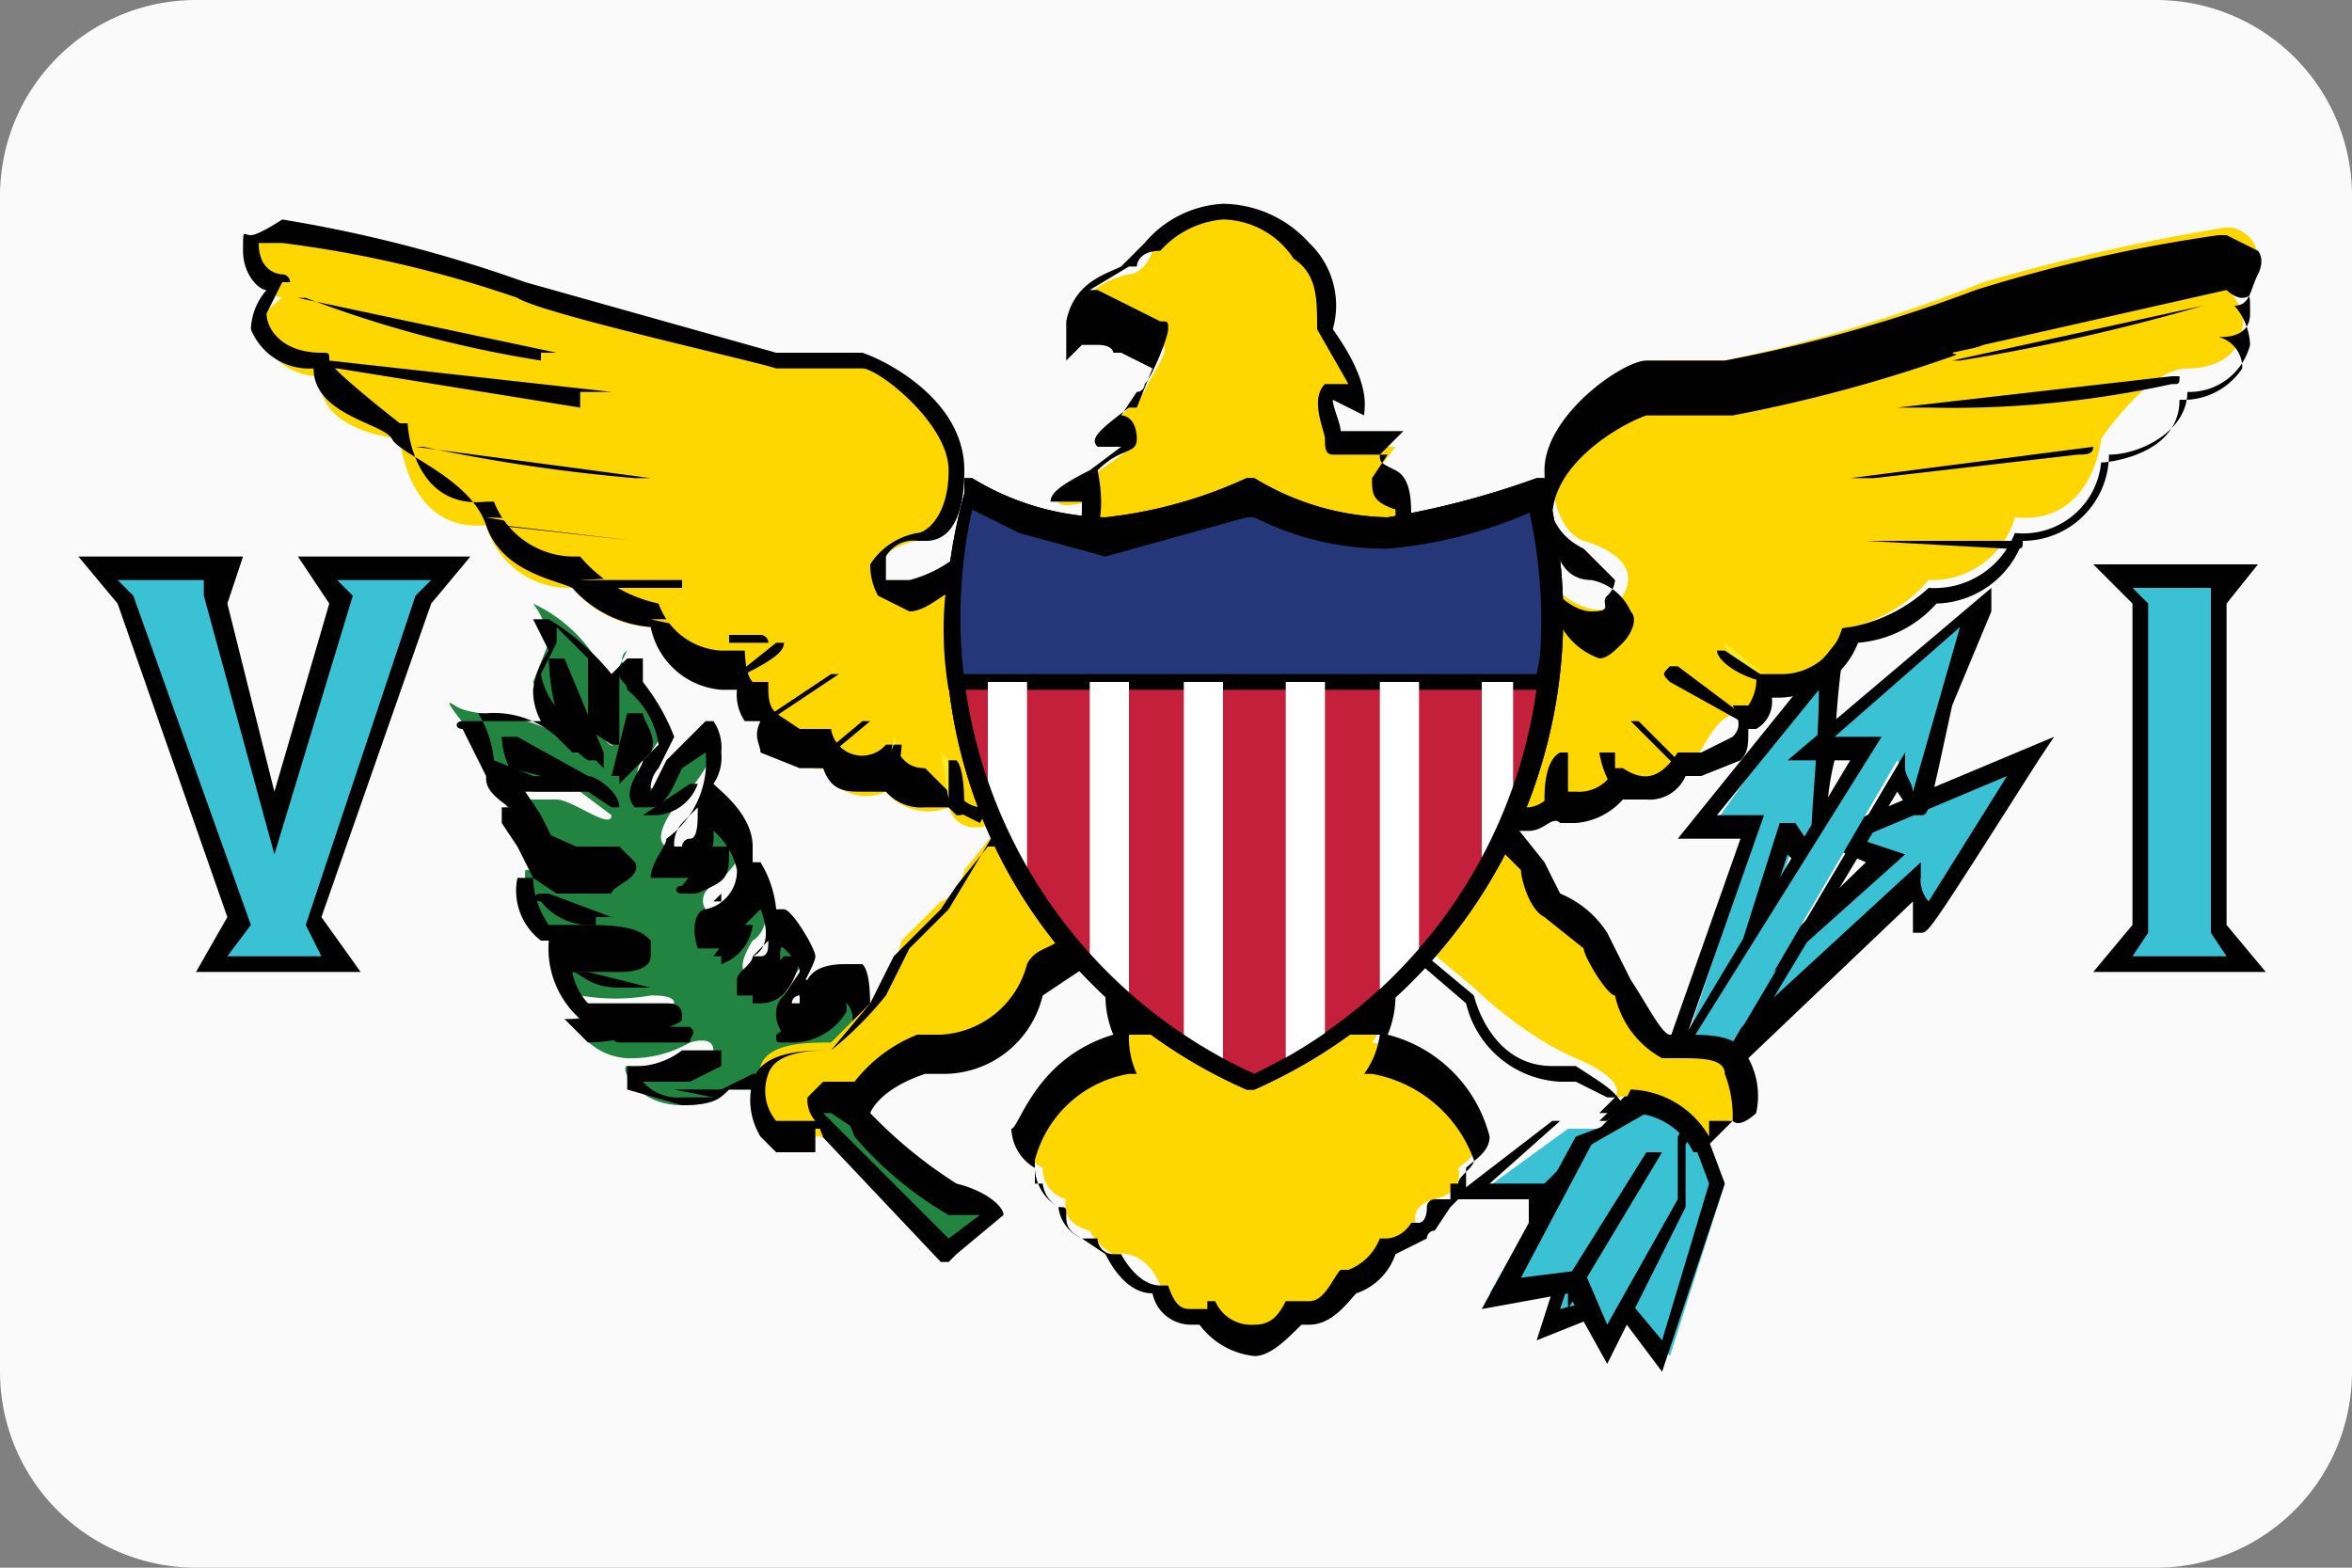 <svg xmlns="http://www.w3.org/2000/svg" viewBox="0 0 30 20"><rect x="0" y="0" width="30" height="20" fill="#808080" stroke="none"/><defs><style>.cls-1{fill:#fafafa;}.cls-2{fill:#fed600;}.cls-3{fill:#010101;}.cls-4{fill:#f3ea29;}.cls-5{fill:#3ac2d4;}.cls-6{fill:#218541;}.cls-7{fill:#c4203b;}.cls-8{fill:#263779;}.cls-9{fill:#fff;}</style></defs><title>vi</title><g id="Layer_4" data-name="Layer 4"><path class="cls-1" d="M27.5,0H2.5A2.5,2.5,0,0,0,0,2.5v15A2.5,2.5,0,0,0,2.5,20h25A2.5,2.5,0,0,0,30,17.5V2.5A2.5,2.5,0,0,0,27.5,0Z"/><path class="cls-2" d="M17.9,6.9c0-.1,0-.4-.2-.5s-.2-.2-.2-.3l.3-.4H17s-.2-.6-.1-.7.4.2.4.2.1-.3-.4-.9a1.3,1.3,0,0,0-1.3-1.6c-.2,0-.8.2-.9.5s-.3.3-.3.3-.6.1-.7.6a.4.4,0,0,1,.6.1l.5.2c.2,0-.2.5-.2.6l-.5.5s.3.1.3.2-.9.6-.9.7.4,0,.4,0a.4.4,0,0,1-.2.5Z"/><path class="cls-3" d="M18,7H13.7V6.8c.1,0,.1-.2.1-.4h-.4c0-.1.1-.2.5-.4l.4-.3H14c-.1-.1,0-.2.4-.5h.1l.2-.5-.4-.2h-.1s0-.1-.2-.1h-.2l-.2.2V4.1c.1-.5.5-.6.7-.7l.3-.3a1.4,1.4,0,0,1,1-.5h0a1.5,1.5,0,0,1,1.1.5A1.1,1.1,0,0,1,17,4.2c.5.7.4,1,.4,1.1v0L17,5.1c0,.1.1.3.1.4h.8l-.3.3c0,.1,0,.1.2.2s.2.4.2.6Zm-4-.2h3.8V6.5c-.3-.1-.3-.2-.3-.4l.2-.3H17c-.1,0-.1-.1-.1-.2s-.2-.5,0-.7h.3l-.4-.7h0c0-.4,0-.7-.3-.9a1.1,1.1,0,0,0-.9-.5h0a1.2,1.2,0,0,0-.8.4h0c-.3,0-.3.2-.3.2h-.1l-.5.3H14l.4.2.4.2c.1,0,.1,0,.1.1s-.2.6-.3.7a.1.1,0,0,1-.1.1l-.2.3c.1,0,.2.1.2.3s-.2.1-.5.4h0C14.1,6.5,14,6.7,14,6.8Z"/><path class="cls-2" d="M17.7,12.7a1,1,0,0,1-.2.6,1.7,1.7,0,0,1,1.4,1.2c0,.2-.3.4-.3.4s.1.3-.3.4-.2.4-.2.4a.3.3,0,0,1-.4.2.5.5,0,0,1-.5.5s-.3.6-.7.3a.6.6,0,0,1-1.1,0c-.1,0-.4.2-.6-.3s-.6-.4-.6-.4a.7.7,0,0,1-.3-.3c-.4-.1-.3-.4-.3-.4a.4.4,0,0,1-.3-.4.4.4,0,0,1-.2-.5,1.6,1.6,0,0,1,1.3-1.1,1,1,0,0,1-.2-.6Z"/><path class="cls-3" d="M16,17.3a1,1,0,0,1-.7-.4h-.1a.5.5,0,0,1-.5-.4h0c-.3,0-.5-.3-.6-.5l-.3-.2a.5.5,0,0,1-.3-.4.6.6,0,0,1-.3-.5.6.6,0,0,1-.3-.5c.1,0,.3-.9,1.3-1.2a1.3,1.3,0,0,1-.1-.5h3.7a1.3,1.3,0,0,1-.1.5A1.8,1.8,0,0,1,19,14.5c0,.2-.2.3-.3.4v.3l-.2.2-.2.3a.1.1,0,0,0-.1.1l-.4.2a.8.8,0,0,1-.5.5c-.1.1-.3.4-.6.4h-.1C16.4,17.1,16.2,17.3,16,17.3Zm-.6-.7h.1a.5.5,0,0,0,.5.3c.2,0,.3-.1.4-.3h.3c.2,0,.3-.3.4-.4h.1a.7.7,0,0,0,.4-.4h.1a.4.4,0,0,0,.3-.2h.1s.1,0,.1-.2a.1.1,0,0,1,.1-.1h.2v-.2h.1c0-.1.2-.2.2-.3a1.7,1.7,0,0,0-1.3-1.1h-.1a1.1,1.1,0,0,0,.2-.5H14.4a1.1,1.1,0,0,0,.1.5h-.1a1.5,1.5,0,0,0-1.2,1.1h0v.3h.1a.4.4,0,0,0,.2.3c.1,0,.1,0,.1.1s0,.2.2.3H14a.2.2,0,0,0,.2.2h.1s.2.4.5.4h.1c.1.3.2.3.3.3h.2Z"/><path class="cls-2" d="M12.2,7.4s-.6.6-.9.1.4-.6.4-.6a.9.9,0,0,0,.5-.9c0-.8-.9-1.3-1.2-1.4H9.9a32.9,32.9,0,0,1-3.2-.9,26,26,0,0,0-3.1-.7s-.5-.1-.4.3a.5.5,0,0,0,.4.5s-.3.2-.3.4a.8.8,0,0,0,.8.6c-.1.7,1,.8,1,.8s.1,1.2,1.1,1.1a1.1,1.1,0,0,0,1.1.8,1.4,1.4,0,0,0,1,.5,1.1,1.1,0,0,0,1.2.7s-.1.5.2.5.5.7.8.6a.6.6,0,0,0,.8.3.7.7,0,0,0,.8.2s.1.4.6.2S12.2,7.4,12.2,7.4Z"/><path class="cls-3" d="M12.5,10.5h0l-.4-.2h-.3a.6.6,0,0,1-.5-.2H11c-.2,0-.4,0-.5-.3h-.3l-.5-.2c0-.1-.1-.2,0-.4H9.5a.6.6,0,0,1-.1-.4H9.2A1,1,0,0,1,8.3,8a1.5,1.5,0,0,1-1-.5c-.2-.1-.9-.2-1.1-.8S5.1,5.8,5,5.6s-1-.3-1-.9a.8.8,0,0,1-.8-.5.8.8,0,0,1,.2-.5c-.1,0-.3-.2-.3-.5s0-.2.1-.2.4-.2.4-.2a17.7,17.7,0,0,1,3.1.8l3.2.9H11c.3.1,1.3.6,1.3,1.5s-.4.9-.5.9h-.1a.4.4,0,0,0-.4.2v.3h.3a1.6,1.6,0,0,0,.6-.3h.1c.8,2.5.6,2.9.4,3Zm-.4-.4h.1a.4.4,0,0,0,.3.2h.2c0-.1.2-.3-.5-2.8h0c-.2.1-.4.3-.6.3l-.4-.2a.8.8,0,0,1-.1-.4.9.9,0,0,1,.6-.4h0c.1,0,.4-.2.4-.8S11.2,4.7,11,4.7H9.9c-.3-.1-3-.7-3.3-.9a14.8,14.8,0,0,0-3-.7H3.3c0,.4.3.4.3.4a.1.1,0,0,1,.1.1H3.6l-.2.4c0,.2.2.5.7.5h0c.1,0,.1,0,.1.1s.9.8.9.8h.1c0,.1.1,1.1,1,1h.1a1.1,1.1,0,0,0,1,.7h.1a1.8,1.8,0,0,0,1,.6h0a.9.9,0,0,0,.8.6h.3s0,.3.1.4h.2c0,.2,0,.3.1.4l.3.2h.4a.4.4,0,0,0,.7.2h.1c.1.2.2.3.4.3Z"/><path class="cls-4" d="M12.1,10.2s.1-.5-.1-.6Z"/><path class="cls-3" d="M12.1,10.3h0V9.7h.1c.1.1.1.5.1.6s0,.1-.1.1Z"/><path class="cls-4" d="M11.3,10c0-.1.2-.5.1-.6Z"/><path class="cls-3" d="M11.3,10h-.1l.2-.5h.1c0,.2-.1.5-.2.5Z"/><path class="cls-4" d="M10.5,9.7l.6-.6Z"/><path class="cls-3" d="M10.5,9.8a.1.1,0,0,1-.1-.1h0l.6-.5h.1l-.6.5Z"/><path class="cls-4" d="M9.7,9.1l.9-.5Z"/><path class="cls-3" d="M9.7,9.2h0l.9-.6h.1l-.9.6Z"/><path class="cls-4" d="M9.4,8.6s.5-.2.6-.4Z"/><path class="cls-3" d="M9.4,8.6h0l.5-.4H10c0,.1-.1.2-.5.4H9.4Z"/><path class="cls-2" d="M8.3,7.9s1.2.3,1.4,0Z"/><path class="cls-3" d="M9.3,8.1h.4a.1.1,0,0,1,.1.1H9.3Z"/><path class="cls-2" d="M7.4,7.4s1.7.2,1.9-.1Z"/><path class="cls-3" d="M8.7,7.5H7.3c0-.1,0-.1.1-.1H8.7Z"/><path class="cls-2" d="M6.2,6.6s2.1.4,2.6.1Z"/><path class="cls-3" d="M8.1,6.9h0L6.3,6.7h.1l1.7.2h0Z"/><path class="cls-2" d="M5.2,5.6A13.7,13.7,0,0,0,8.3,6Z"/><path class="cls-3" d="M8.1,6.1h0a21.9,21.9,0,0,1-2.7-.4H5.3l3,.4H8.1Z"/><path class="cls-2" d="M4.2,4.6s3.2.8,3.6.5Z"/><path class="cls-3" d="M7.4,5.2h0L4.3,4.7H4.2s-.1,0,0-.1h0L7.8,5H7.4ZM6.4,5h0Z"/><path class="cls-2" d="M3.8,3.7s3,1,3.3.8Z"/><path class="cls-3" d="M6.9,4.6h0a15,15,0,0,1-3-.8H3.8l3.3.7H6.9Z"/><path class="cls-2" d="M19.7,7.4s.7.7,1,.2-.5-.7-.5-.7-.4-.1-.4-.9.9-1.3,1.2-1.4h1a19.7,19.7,0,0,0,3.3-1,26,26,0,0,1,3.1-.7.4.4,0,0,1,.4.4c-.1.4-.4.4-.4.4a.5.5,0,0,1,.2.5c0,.2-.2.5-.7.5s-1.1.9-1.1.9-.1,1.1-1.1,1a1.1,1.1,0,0,1-1.1.8,1.8,1.8,0,0,1-1,.6.9.9,0,0,1-1.1.6s.1.5-.3.5-.5.7-.7.6a.7.7,0,0,1-.9.3.7.7,0,0,1-.8.2.4.4,0,0,1-.5.3C18.8,10.3,19.8,7.4,19.7,7.4Z"/><path class="cls-3" d="M19.5,10.6h-.3c-.2,0-.3-.5.4-2.9V7.4h.1s.3.4.6.4.1-.1.2-.2a.3.3,0,0,0,.1-.2L20.2,7h0c-.2-.1-.5-.3-.5-1s1-1.4,1.3-1.4h1a19,19,0,0,0,3.2-.9,19.5,19.5,0,0,1,3.1-.7h.1l.4.2s.1.1,0,.3-.1.4-.3.4a.8.8,0,0,1,.2.5.8.8,0,0,1-.8.6c0,.5-.6.8-1,.8a1.1,1.1,0,0,1-1.1,1.1h0a1.2,1.2,0,0,1-1.1.8,1.5,1.5,0,0,1-1,.5,1.1,1.1,0,0,1-1,.7h-.1a.4.4,0,0,1-.2.4h-.1c0,.2,0,.3-.1.4l-.5.2h-.2a.5.5,0,0,1-.5.3h-.3a.9.9,0,0,1-.6.3h-.2C19.8,10.4,19.7,10.6,19.5,10.6Zm.3-3.1h0c-.8,2.5-.6,2.8-.5,2.8h.2a.4.4,0,0,0,.3-.2h.3a.5.5,0,0,0,.5-.3h.1c.3.2.5.1.7-.2h.3l.4-.2c.1-.1.1-.2,0-.4h.2a.6.6,0,0,0,.1-.4h.3a.8.8,0,0,0,.8-.6h.1a2,2,0,0,0,1-.5h0a1.1,1.1,0,0,0,1.1-.7h0a1,1,0,0,0,1.1-.9h0c.1,0,1-.1,1-.8h.1a.9.9,0,0,0,.7-.4.4.4,0,0,0-.3-.4h0c.1,0,.4,0,.4-.3s0-.2-.1-.2-.2-.1-.2-.1l-3.1.7a19.2,19.2,0,0,1-3.2.9H21c-.3.1-1.2.6-1.2,1.3s.3.8.5.8h0a.7.7,0,0,1,.5.4c.1.1,0,.3-.1.4s-.2.2-.3.2A.9.9,0,0,1,19.8,7.5Z"/><path class="cls-4" d="M19.8,10.2s0-.4.1-.5Z"/><path class="cls-3" d="M19.8,10.3h0a.1.1,0,0,1-.1-.1c0-.1,0-.5.2-.6H20v.6Z"/><path class="cls-4" d="M20.7,10l-.2-.5Z"/><path class="cls-3" d="M20.7,10.1h-.1a1.2,1.2,0,0,1-.2-.5h.2v.5h0Z"/><path class="cls-4" d="M21.5,9.7l-.6-.6Z"/><path class="cls-3" d="M21.5,9.8h-.1l-.6-.6h.1l.6.6h0Z"/><path class="cls-2" d="M22.2,9.1l-.9-.5Z"/><path class="cls-3" d="M22.2,9.2h0l-.9-.5c-.1-.1-.1-.1,0-.2h.1l.8.6h0Z"/><path class="cls-4" d="M22.5,8.6s-.5-.2-.5-.4Z"/><path class="cls-3" d="M22.5,8.7h0c-.4-.1-.6-.3-.6-.4H22l.6.4h-.1Z"/><path class="cls-2" d="M23.6,8s-1.2.2-1.4-.1Z"/><path class="cls-3" d="M22.7,8.1h0Z"/><path class="cls-2" d="M24.6,7.4c-.1,0-1.8.2-2,0Z"/><path class="cls-3" d="M23.3,7.5h0Z"/><path class="cls-2" d="M25.7,6.6a6.9,6.9,0,0,1-2.6.1Z"/><path class="cls-3" d="M23.8,6.9h2c0,.1,0,.1-.1.1h-.1Z"/><path class="cls-2" d="M26.7,5.6a13,13,0,0,1-3.1.4Z"/><path class="cls-3" d="M23.9,6.1h-.3l3.1-.4h0c0,.1-.1.1-.2.1Z"/><path class="cls-2" d="M27.7,4.7s-3.1.7-3.5.4Z"/><path class="cls-3" d="M24.6,5.2h-.4l3.5-.4h.1c0,.1,0,.1-.1.1h0A13.1,13.1,0,0,1,24.6,5.2Zm1-.2h0Z"/><path class="cls-2" d="M28.1,3.8s-3,.9-3.2.7Z"/><path class="cls-3" d="M25,4.6h-.1l3.2-.7h0A26,26,0,0,1,25,4.6Z"/><path class="cls-5" d="M23.3,8.5v2.6l-.4-.4-1.2,3.6.3.8-.7,2.2-.6-.7-.9.4.8-2.4.6-.4,1.2-3.6h-.6Z"/><path class="cls-3" d="M21.2,17.5l-.6-.8-1,.4.8-2.5.6-.5,1.2-3.4h-.8l2.1-2.6v.3a10.9,10.9,0,0,0-.1,1.3,3.4,3.4,0,0,0-.1.9c0,.5,0,.5-.1.6h-.1l-.3-.3-1.1,3.4.3.8Zm-.5-1,.5.6.6-2-.3-.8,1.2-3.8h.2l.2.3c0-.5.1-1.3.1-2l-1.3,1.6h.6l-1.3,3.7-.6.5-.7,2.1Z"/><path class="cls-5" d="M25.9,9.6l-1.4,2.2v-.6l-2.3,2.2-2.5,2.3v-.5h-.8l1.1-.8h.5L24,11l-.6-.3Z"/><path class="cls-3" d="M19.5,16v-.7h-1l1.3-1h.6L23.8,11l-.7-.3,3.1-1.3-.2.3c-1.4,2.2-1.4,2.2-1.5,2.2h-.1v-.4l-2.1,2Zm-.5-.9h.7v.4L22,13.3,24.5,11v.2a.4.4,0,0,0,.1.3l1-1.6-1.9.8.6.2-3.8,3.4h-.6Z"/><path class="cls-3" d="M19.7,15.3h-.2L20.8,14l.2.2Z"/><path class="cls-5" d="M25.2,7.7l-.7,2.6a3.3,3.3,0,0,0-.3-.6l-2.8,4.8v.8l-1,1.8-.4-.8-1,.2,1.1-1.9.8-.4,2.8-4.6h-.7Z"/><path class="cls-3" d="M20.5,17.4l-.5-.9-1.1.2,1.2-2.2.8-.3,2.7-4.5h-.8l2.6-2.2v.3L24.9,9c-.3,1.4-.3,1.4-.4,1.4h-.1l-.2-.3-2.7,4.5v.8Zm-.3-1.2.3.7.9-1.6v-.8h0l2.9-4.9v.2c0,.1.1.2.1.3L25,8,23.4,9.4H24l-3,4.8-.7.4-.9,1.7Z"/><path class="cls-3" d="M20,16.7v-.4h0l1-1.6h.2Z"/><polygon class="cls-5" points="1.2 7.2 2.9 7.3 2.7 7.7 3.5 10.5 4.4 7.7 4 7.2 5.8 7.2 5.4 7.6 4 11.8 4.3 12.3 2.7 12.3 3 11.8 1.6 7.7 1.2 7.2"/><path class="cls-3" d="M4.6,12.4H2.5l.4-.7-1.4-4L1,7.1H3.1l-.2.6.6,2.4.7-2.4-.4-.6H6l-.5.6-1.4,4Zm-1.7-.2H4.1l-.2-.4L5.3,7.6l.2-.2H4.3l.2.2-1,3.3L2.6,7.6V7.4H1.5l.2.2,1.5,4.2Z"/><polygon class="cls-5" points="27 7.3 28.5 7.3 28.3 7.7 28.3 11.9 28.6 12.3 27 12.3 27.3 11.9 27.3 7.7 27 7.3"/><path class="cls-3" d="M28.9,12.4H26.7l.5-.6V7.7l-.5-.5h2.1l-.4.5v4.1Zm-1.7-.2h1.2l-.2-.3h0V7.5H27.2l.2.2v4.2Z"/><path class="cls-6" d="M12.1,16l.6-.5s-.1-.3-.6-.2l-1.1-1-.4-1a.7.7,0,0,0,.4-.4,2,2,0,0,0-.1-.5h-.4c-.1.2-.2.7-.4.5a.3.3,0,0,1,0-.4l.2-.3a1.6,1.6,0,0,0-.3-.6,2.1,2.1,0,0,1-.2.6c-.1.1-.2.3-.3.2s.1-.4.1-.4.4-.2,0-1a2.5,2.5,0,0,1-.4.6s-.1.2-.2,0a.2.2,0,0,1,.1-.3s.4-.3.4-.6-.5-.7-.5-.7,0,.6-.1.7-.2.2-.4.1.1-.5.1-.5.5-.5.5-.8S9,9.3,9,9.3l-.4.3c0,.2-.2.6-.4.4s.1-.4.1-.4l.2-.3c0-.1-.1-.3-.4-.6S8,8.3,8,8.3l-.2.4v.7c.1.3-.2-.1-.2-.1V8.4a1.9,1.9,0,0,0-.8-.7,1,1,0,0,1,.2.5l-.2.5a1.7,1.7,0,0,0,.6.9C6.8,9,6.1,9.2,5.8,9s.5.6.4.8l.6.3h.6l.4.3c0,.2-.5-.2-.7-.2H6.4l.3.4c.1.1.2.4.4.5H8c0,.1-.3.3-.3.3H7.3c-.1-.1-.1-.3-.6-.3a1,1,0,0,0,.3.8s1.3-.1,1.2.2-1,0-1.1-.1.1.5.3.7a2.6,2.6,0,0,0,.9,0c.1,0,.3,0,.3.1L7.3,13a.8.8,0,0,0,.7.5,1.5,1.5,0,0,0,.8-.2s.3-.1.3.1l-.3.2H8c-.1,0,.1.5.7.5s.5-.2.6-.2h.4l.7.4Z"/><path class="cls-3" d="M12.1,16.1H12l-1.7-1.8-.6-.4H9.3c-.1.1-.2.2-.6.2h0L8,13.9v-.3a.5.5,0,0,1-.5-.3L7.2,13h.2A1.2,1.2,0,0,1,7,12H6.9a.8.8,0,0,1-.3-.8h.2l-.2-.4-.2-.3v-.2h.1c-.3-.2-.3-.3-.3-.4l-.3-.6c-.1,0-.1-.1,0-.1h1a.8.8,0,0,1-.1-.4,1.1,1.1,0,0,1,.2-.5l-.2-.4h.2a3.1,3.1,0,0,1,.8.7h0l.2-.2h.2v.3a2.7,2.7,0,0,1,.4.7l-.2.4a.4.4,0,0,0-.1.3l.2-.4h0L9,9.2h.1a.6.6,0,0,1,.1.4.6.6,0,0,1-.1.4h0c.1.1.5.4.5.8V11h.1a1.4,1.4,0,0,1,.2.6H10c.1,0,.4.5.4.6s-.2.4-.2.5h0a.1.1,0,0,0-.1.1h.1v-.3h.1c.1-.2.4-.2.5-.2H11c.1.1.1.4.1.7a.5.5,0,0,1-.4.3l.4.9a5.9,5.9,0,0,0,1.1.9c.4.1.6.3.6.4h0l-.6.5ZM9.6,13.7h.1l.8.5h0l1.6,1.6.4-.3h-.4a4.6,4.6,0,0,1-1.2-1h0l-.4-1h.1a.4.4,0,0,0,.2-.3.3.3,0,0,0,0-.4h-.3c-.1.2-.2.4-.4.4H10a.4.4,0,0,1-.1-.3.3.3,0,0,1,.1-.2l.2-.3c0-.1-.1-.2-.2-.3s0,.3-.1.4H9.8l-.2.2H9.4v-.2c0-.1.2-.2.2-.3h0s.3-.1.1-.6l-.3.3a.2.2,0,0,1-.2.2H8.9c-.1-.3,0-.5.1-.5a.5.5,0,0,0,.4-.5.9.9,0,0,0-.3-.5.8.8,0,0,1-.2.6H8.3c0-.2.2-.4.2-.5A1.2,1.2,0,0,0,9,9.6H9l-.3.2h0c-.1.2-.2.5-.4.5H8.1c-.2-.2.1-.5.1-.6l.2-.2A1.1,1.1,0,0,0,8,8.8H8c0-.1-.1-.1-.1-.2h0v.9H7.8l-.3-.2h0V8.4L7.1,8v.2h0l-.2.4a.9.9,0,0,0,.4.6l.2.2v.2H7.3l-.2-.2a1.2,1.2,0,0,0-.9-.3H6.1a1.4,1.4,0,0,1,.2.6l.5.2h.7c.1,0,.4.2.4.4H7.8l-.3-.2H6.7l.2.3.2.4h.8l.2.2c.1.2-.3.3-.3.4H7.1l-.3-.2a1.1,1.1,0,0,0,.2.6h.5c.6,0,.7.1.8.2v.2c0,.1-.1.2-.4.2H7.3a.8.8,0,0,0,.2.4h1c.2,0,.2.1.2.2s-.8.3-1.2.3a.5.5,0,0,0,.5.3,1,1,0,0,0,.7-.2h.5v.2l-.4.2H8.2a.6.6,0,0,0,.5.2h.4a.1.1,0,0,1,.1-.1Zm-.8-.3h0Zm.8-1.2h.1c.1,0,.1-.1.1-.2ZM7.3,12h0Zm1.9-.5H9.1l.3-.3-.2.2Zm-1.8-.2Zm1.5-1-.2.2a.4.4,0,0,0-.1.3h.1a.1.1,0,0,1,.1-.1C8.9,10.7,8.9,10.5,8.9,10.3Z"/><path class="cls-3" d="M7.6,9.7H7.5C7,9.4,7,8.4,7,8.4h.2l.5,1.2v.2Z"/><path class="cls-3" d="M7.9,9.9H7.8L8,9.1h.2c0,.1.2.3.1.5l-.4.4Z"/><path class="cls-3" d="M7.3,10h0l-.8-.2a1,1,0,0,1-.1-.4h.2l.9.5H7.3Z"/><path class="cls-3" d="M8.3,10.4H8.2l.6-.4h.1A.6.6,0,0,1,8.3,10.4Z"/><path class="cls-3" d="M8.8,11.4H8.7c-.1,0-.1-.1,0-.1l.4-.5h.2c0,.3,0,.4-.2.5S8.9,11.4,8.8,11.4Z"/><path class="cls-3" d="M7.7,11h0a1.5,1.5,0,0,1-.9-.4h.1l.9.4H7.7Z"/><path class="cls-3" d="M7.6,11.8h0a.8.8,0,0,1-.7-.3c-.1,0-.1-.1,0-.1H7l.8.3H7.6Z"/><path class="cls-3" d="M9.2,12.2H9.1l.3-.4h.2a.6.6,0,0,1-.4.5Z"/><path class="cls-3" d="M7.9,12.6h0c-.4,0-.5-.2-.6-.2h.2l.8.2H7.9Z"/><path class="cls-3" d="M9.7,12.8H9.6v-.2l.4-.4h.2c0,.1-.1.6-.5.6Z"/><path class="cls-3" d="M10.1,13.3H10c-.1,0-.1,0-.1-.1h0l.7-.5h.1c.1.1.1.1.1.2A.8.8,0,0,1,10.1,13.3Z"/><path class="cls-3" d="M8.6,13.9h.6a.1.1,0,0,1-.1.1Z"/><path class="cls-3" d="M8.2,13.3H7.9a.1.1,0,0,1-.1-.1c-.1-.1,0-.1.1-.1h.9c.1.1,0,.1,0,.2Z"/><path class="cls-2" d="M19.2,10.5l.4.5a1.1,1.1,0,0,0,.2.5l.6.4c0,.2.4.7.4.7s.3.6.5.7.8-.1.9.2a2.6,2.6,0,0,1,.1.7s-.1.2-.2.1-.2.4-.4.2a1.1,1.1,0,0,0-1.1-.5s.2-.2-.5-.5-1.3-.9-1.3-.9l-.6-.5Z"/><path class="cls-3" d="M21.8,14.7h-.2a.9.9,0,0,0-.8-.5h-.4l.2-.2h-.1l-.4-.2h-.2a1.3,1.3,0,0,1-1.2-1l-.7-.6,1.2-1.7h.1l.4.5.2.4a1.3,1.3,0,0,1,.6.5l.3.6c.2.3.4.7.5.7h.2c.3,0,.7,0,.8.3a1,1,0,0,1,.1.7h0s-.2.2-.3.1h0l-.3.3Zm-1-.8a1.2,1.2,0,0,1,1,.6v-.2h.3a1.5,1.5,0,0,0-.1-.6c0-.2-.3-.2-.6-.2h-.2a1.2,1.2,0,0,1-.6-.8c-.1,0-.4-.5-.4-.6l-.5-.4c-.2-.1-.3-.5-.3-.6l-.3-.3-.9,1.4.6.5h0s.2.9,1,.9h.3c.3.2.5.3.6.5Z"/><path class="cls-2" d="M12.7,10.6l-.4.5c0,.1-.2.4-.3.4l-.5.5a2.4,2.4,0,0,1-.3.7l-.6.6c-.3,0-.8,0-.9.3s.1.8.2.8.3.2.4.1h.2c-.1-.2-.1-.4.1-.5l.4.2s.1-.4.8-.7a1.2,1.2,0,0,0,1.4-.8c.1-.3.4-.3.6-.5Z"/><path class="cls-3" d="M10.4,14.7H9.9l-.2-.2a.9.9,0,0,1-.1-.7c.1-.4.7-.4,1-.4l.5-.6.3-.6.6-.6.2-.3.4-.5h.1L14,12.3h-.1l-.3.2-.3.2a1.3,1.3,0,0,1-1.3,1h-.2c-.6.2-.7.5-.7.5v.2h-.2l-.3-.2h-.1a.3.3,0,0,0,.1.2h-.2Zm2-3.6-.3.5-.5.5-.3.6a4.6,4.6,0,0,1-.7.7h0c-.2,0-.7,0-.8.3a.6.6,0,0,0,.1.6h.5a.4.4,0,0,1-.1-.3l.2-.2h.4a1.9,1.9,0,0,1,.8-.6H12a1.2,1.2,0,0,0,1.1-.9h0c.1-.2.3-.2.4-.3h.2l-1-1.4Z"/><path class="cls-3" d="M16,13.9h-.1a6.4,6.4,0,0,1-3.6-7.6V6.1h.1a3.4,3.4,0,0,0,1.7.5,5.8,5.8,0,0,0,1.8-.5H16a3.4,3.4,0,0,0,1.7.5,10.9,10.9,0,0,0,1.9-.5h.1A6.6,6.6,0,0,1,16,13.9ZM12.4,6.5A6.4,6.4,0,0,0,16,13.7a6.4,6.4,0,0,0,3.5-7.2,6,6,0,0,1-1.8.4A3.2,3.2,0,0,1,16,6.5L14.1,7A5.8,5.8,0,0,1,12.4,6.5Z"/><path class="cls-7" d="M12.4,6.3a3.4,3.4,0,0,0,1.7.5A5.8,5.8,0,0,0,16,6.3a3,3,0,0,0,1.7.5,10.9,10.9,0,0,0,1.9-.5A6.5,6.5,0,0,1,16,13.8,6.3,6.3,0,0,1,12.4,6.3Z"/><path class="cls-3" d="M16,13.9h-.1a6.5,6.5,0,0,1-3.6-7.6h.1a3.2,3.2,0,0,0,1.7.6l1.8-.5H16a3.7,3.7,0,0,0,1.7.4,5.8,5.8,0,0,0,1.9-.5h.1A6.8,6.8,0,0,1,16,13.9ZM12.4,6.4A6.2,6.2,0,0,0,16,13.7a6.6,6.6,0,0,0,3.6-7.3l-1.9.5A2.8,2.8,0,0,1,16,6.4a5.6,5.6,0,0,1-1.9.5A3.8,3.8,0,0,1,12.4,6.4Z"/><path class="cls-8" d="M12.4,6.3a1.4,1.4,0,0,0,.6.3,2.2,2.2,0,0,0,1.1.2A5.8,5.8,0,0,0,16,6.3a3,3,0,0,0,1.7.5,10.9,10.9,0,0,0,1.9-.5,4.9,4.9,0,0,1,.1,2.4H12.2A4.6,4.6,0,0,1,12.4,6.3Z"/><path class="cls-3" d="M19.8,8.8H12.1a4.6,4.6,0,0,1,.2-2.3h.1l.6.3,1.1.3,1.8-.5H16a3.7,3.7,0,0,0,1.7.4,5.8,5.8,0,0,0,1.9-.5h.1a9.5,9.5,0,0,1,.1,2.4Zm-7.6-.2h7.4a5.4,5.4,0,0,0,0-2.2l-1.9.5A2.8,2.8,0,0,1,16,6.4a5.6,5.6,0,0,1-1.9.5l-1.2-.2-.5-.3A8.2,8.2,0,0,0,12.2,8.6Z"/><polygon class="cls-9" points="12.6 8.7 12.6 10.4 13.1 11.3 13.1 8.7 12.6 8.7"/><polygon class="cls-9" points="13.9 8.7 13.9 12.3 14.4 12.8 14.4 8.7 13.9 8.7"/><polygon class="cls-9" points="15.1 8.7 15.1 13.3 15.6 13.6 15.6 8.7 15.1 8.7"/><polygon class="cls-9" points="19.3 8.7 19.3 10.2 18.9 11.2 18.9 8.7 19.3 8.7"/><polygon class="cls-9" points="18.1 8.7 18.1 12.2 17.6 12.7 17.6 8.7 18.1 8.7"/><polygon class="cls-9" points="16.9 8.7 16.9 13.3 16.4 13.6 16.4 8.7 16.9 8.7"/><path class="cls-3" d="M16,13.9h-.1a6.4,6.4,0,0,1-3.6-7.6V6.1h.1a3.4,3.4,0,0,0,1.7.5,5.8,5.8,0,0,0,1.8-.5H16a3.4,3.4,0,0,0,1.7.5,10.9,10.9,0,0,0,1.9-.5h.1A6.6,6.6,0,0,1,16,13.9ZM12.4,6.5A6.4,6.4,0,0,0,16,13.7a6.4,6.4,0,0,0,3.5-7.2,6,6,0,0,1-1.8.4A3.2,3.2,0,0,1,16,6.5L14.1,7A5.8,5.8,0,0,1,12.4,6.5Z"/></g></svg>